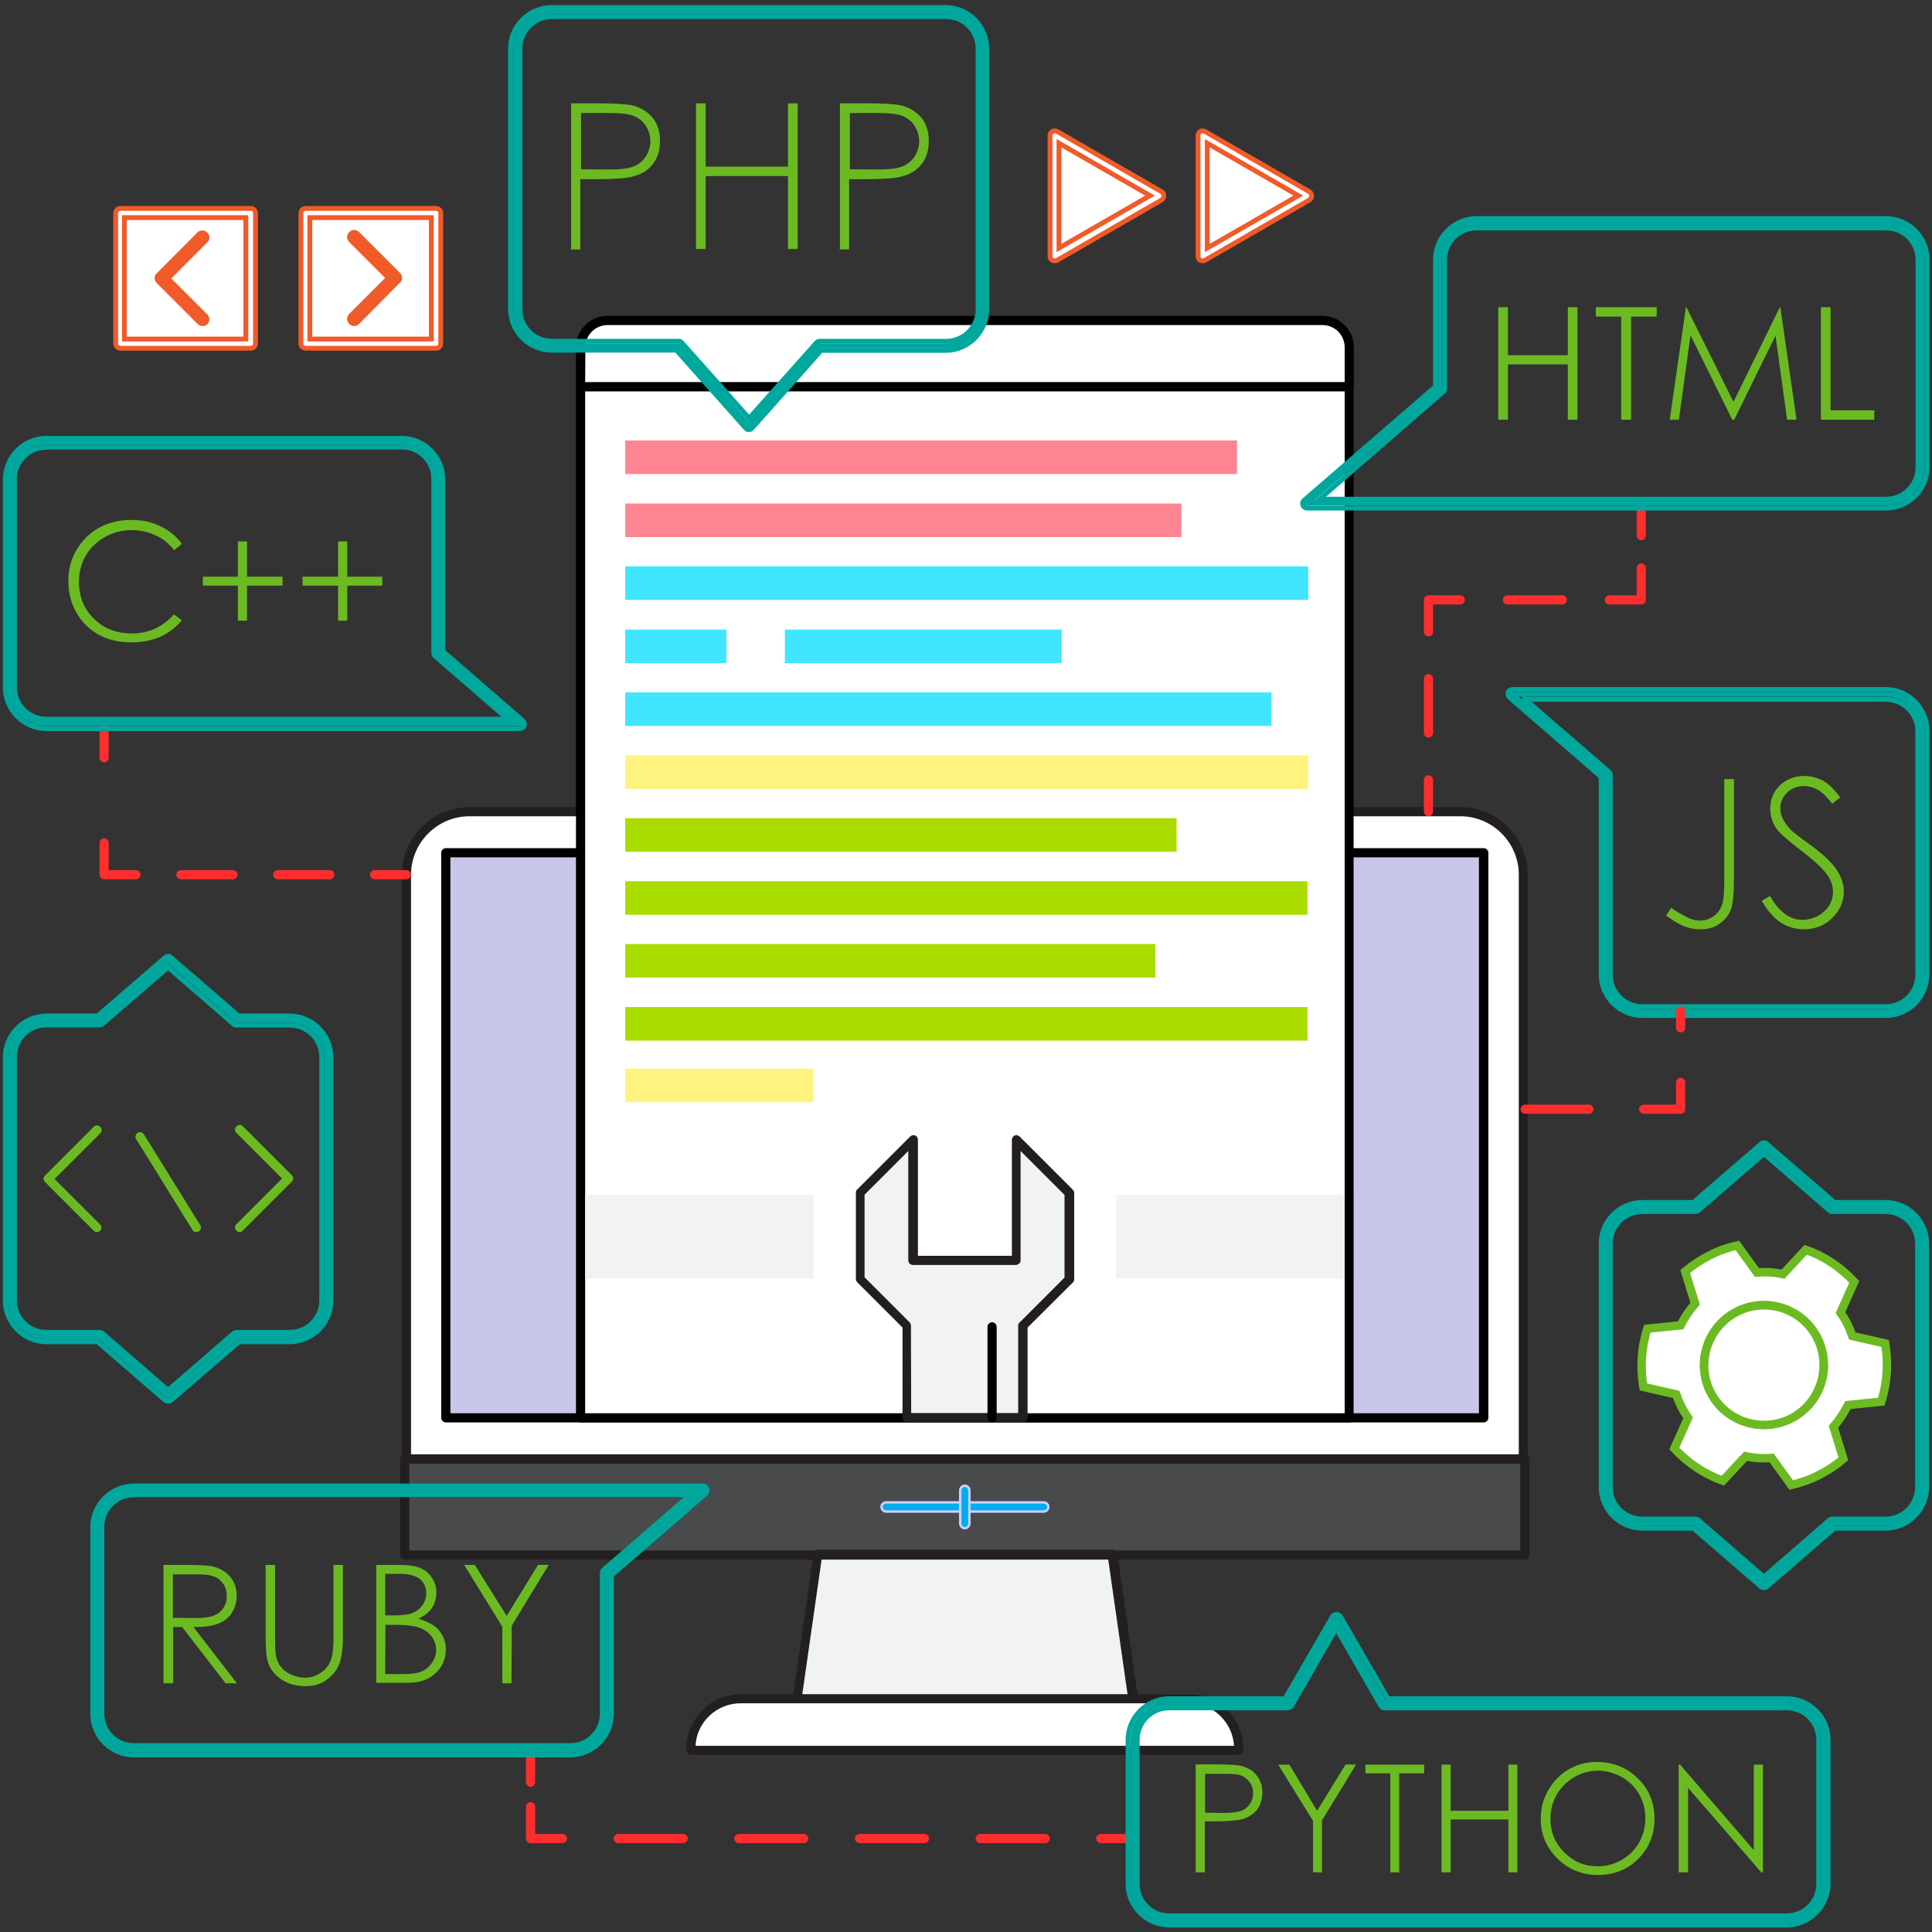 <?xml version="1.0" encoding="utf-8"?>
<!-- Generator: Adobe Illustrator 21.0.2, SVG Export Plug-In . SVG Version: 6.00 Build 0)  -->
<svg version="1.1" id="Layer_1" xmlns="http://www.w3.org/2000/svg" xmlns:xlink="http://www.w3.org/1999/xlink" x="0px" y="0px"
	 viewBox="0 0 800 800" style="enable-background:new 0 0 800 800;" xml:space="preserve">
<rect x="0" y="0" width="800" height="800" fill="#333333" stroke="none"/>
<style type="text/css">
	.st0{fill:none;stroke:#00A79D;stroke-width:2;stroke-miterlimit:10;}
	.st1{fill:#FFFFFF;}
	.st2{fill:#231F20;}
	.st3{fill:#484A4C;}
	.st4{fill:#C8C7EA;}
	.st5{fill:#F1F2F2;}
	.st6{fill:none;stroke:#CCD0FF;stroke-miterlimit:10;}
	.st7{fill:#00AEEF;stroke:#CCD0FF;stroke-miterlimit:10;}
	.st8{fill:#FF8592;}
	.st9{fill:#40E5FF;}
	.st10{fill:#FFF380;}
	.st11{fill:#AADC00;}
	.st12{fill:#FFFFFF;stroke:#F15A29;stroke-width:2;stroke-miterlimit:10;}
	.st13{fill:#FF2E2E;}
	.st14{fill:#6CBA22;}
	.st15{fill:#FFFFFF;stroke:#6CBA22;stroke-width:3.5;stroke-miterlimit:10;}
	.st16{fill:#F15A29;stroke:#F15A29;stroke-width:2;stroke-miterlimit:10;}
</style>
<g>
	<path class="st0" d="M780.9,499.8h-22l-28.4-24.7L702,499.8h-22c-8.3,0-15.1,6.8-15.1,15.1v100.9c0,8.3,6.8,15.1,15.1,15.1h22
		l28.4,24.7l28.4-24.7h22c8.3,0,15.1-6.8,15.1-15.1V514.9C796,506.5,789.2,499.8,780.9,499.8z"/>
	<path class="st0" d="M730.4,657.4c-0.4,0-0.9-0.1-1.2-0.4l-28-24.2H680c-9.3,0-17-7.7-17-17V514.9c0-9.3,7.7-17,17-17h21.2l28-24.2
		c0.7-0.7,1.8-0.7,2.4,0l28,24.2h21.2c9.3,0,17,7.7,17,17v100.9c0,9.3-7.7,17-17,17h-21.2l-28,24.2
		C731.3,657.3,730.9,657.4,730.4,657.4z M680,501.7c-7.3,0-13.2,5.9-13.2,13.2v100.9c0,7.3,5.9,13.2,13.2,13.2h22
		c0.4,0,0.9,0.1,1.2,0.4l27.2,23.6l27.2-23.6c0.3-0.3,0.8-0.4,1.2-0.4h22c7.3,0,13.2-5.9,13.2-13.2V514.9c0-7.3-5.9-13.2-13.2-13.2
		h-22c-0.4,0-0.9-0.1-1.2-0.4l-27.2-23.6l-27.2,23.6c-0.3,0.3-0.8,0.4-1.2,0.4H680z"/>
</g>
<g>
	<path class="st0" d="M120.1,422.5h-22l-28.4-24.7l-28.4,24.7h-22c-8.3,0-15.1,6.8-15.1,15.1v100.9c0,8.3,6.8,15.1,15.1,15.1h22
		l28.4,24.7l28.4-24.7h22c8.3,0,15.1-6.8,15.1-15.1V437.7C135.2,429.3,128.4,422.5,120.1,422.5z"/>
	<path class="st0" d="M69.6,580.2c-0.4,0-0.9-0.1-1.2-0.4l-28-24.2H19.2c-9.3,0-17-7.7-17-17V437.7c0-9.3,7.7-17,17-17h21.2l28-24.2
		c0.7-0.7,1.8-0.7,2.4,0l28,24.2h21.2c9.3,0,17,7.7,17,17v100.9c0,9.3-7.7,17-17,17H98.9l-28,24.2C70.5,580.1,70.1,580.2,69.6,580.2
		z M19.2,424.4c-7.3,0-13.2,5.9-13.2,13.2v100.9c0,7.3,5.9,13.2,13.2,13.2h22c0.4,0,0.9,0.1,1.2,0.4l27.2,23.6l27.2-23.6
		c0.3-0.3,0.8-0.4,1.2-0.4h22c7.3,0,13.2-5.9,13.2-13.2V437.7c0-7.3-5.9-13.2-13.2-13.2h-22c-0.4,0-0.9-0.1-1.2-0.4l-27.2-23.6
		L42.4,424c-0.3,0.3-0.8,0.4-1.2,0.4H19.2z"/>
</g>
<g>
	<path class="st1" d="M630.8,604.1V362.2c0-14.4-11.7-26.1-26.1-26.1H194.4c-14.4,0-26.1,11.7-26.1,26.1v241.9H630.8z"/>
	<path class="st2" d="M630.8,606H168.3c-1,0-1.9-0.9-1.9-1.9V362.2c0-15.4,12.6-28,28-28h410.2c15.4,0,28,12.6,28,28v241.9
		C632.7,605.2,631.9,606,630.8,606z M170.2,602.2h458.7v-240c0-13.3-10.9-24.2-24.2-24.2H194.4c-13.3,0-24.2,10.9-24.2,24.2V602.2z"
		/>
</g>
<rect x="167.6" y="604.1" class="st3" width="463.8" height="39.7"/>
<path class="st2" d="M631.4,645.8H167.6c-1,0-1.9-0.9-1.9-1.9v-39.7c0-1,0.9-1.9,1.9-1.9h463.8c1,0,1.9,0.9,1.9,1.9v39.7
	C633.3,644.9,632.4,645.8,631.4,645.8z M169.5,642h460v-35.9h-460L169.5,642L169.5,642z"/>
<rect x="184.6" y="353.1" class="st4" width="429.7" height="234"/>
<path d="M614.4,589H184.6c-1,0-1.9-0.9-1.9-1.9v-234c0-1,0.9-1.9,1.9-1.9h429.8c1,0,1.9,0.9,1.9,1.9v234
	C616.3,588.1,615.4,589,614.4,589z M186.5,585.2h425.9V355H186.5V585.2z"/>
<g>
	<polygon class="st5" points="469,703.4 330.1,703.4 338.5,643.9 460.5,643.9 	"/>
	<path class="st2" d="M469.1,705.3L469.1,705.3h-139c-0.6,0-1.1-0.2-1.4-0.7c-0.3-0.4-0.6-1-0.4-1.6l8.6-59.6
		c0.1-0.9,0.9-1.7,1.9-1.7h122c0.9,0,1.8,0.7,1.9,1.7l8.4,59c0.1,0.2,0.2,0.6,0.2,0.8C471,704.4,470.1,705.3,469.1,705.3z
		 M332.2,701.6h134.7l-8-55.8H340.2L332.2,701.6z"/>
</g>
<g>
	<line class="st6" x1="366.9" y1="624" x2="432.2" y2="624"/>
	<path class="st7" d="M432.2,625.9h-65.3c-1,0-1.9-0.9-1.9-1.9s0.9-1.9,1.9-1.9h65.3c1,0,1.9,0.9,1.9,1.9
		C434.1,625,433.2,625.9,432.2,625.9z"/>
</g>
<g>
	<line class="st6" x1="399.5" y1="617.1" x2="399.5" y2="630.9"/>
	<path class="st7" d="M399.5,632.8c-1,0-1.9-0.9-1.9-1.9v-13.8c0-1,0.9-1.9,1.9-1.9c1,0,1.9,0.9,1.9,1.9v13.8
		C401.4,631.9,400.5,632.8,399.5,632.8z"/>
</g>
<g>
	<path class="st1" d="M512.9,724.8c0-0.3,0-0.6,0-0.9c0-11.3-9.2-20.4-20.4-20.4H306.7c-11.3,0-20.4,9.2-20.4,20.4
		c0,0.3,0,0.6,0,0.9H512.9z"/>
	<path class="st2" d="M512.9,726.7H286.2c-1,0-1.9-0.8-1.9-1.8c0-0.4,0-0.7,0-1c0-12.3,10-22.3,22.3-22.3h185.9
		c12.3,0,22.3,10,22.3,22.3c0,0.2,0,0.4,0,0.7C514.8,725.6,513.9,726.7,512.9,726.7z M288,722.9h223c-0.7-10-8.8-17.6-18.6-17.6
		H306.7C296.7,705.3,288.5,713.1,288,722.9z"/>
</g>
<g>
	<g>
		<rect x="240.4" y="160.1" class="st1" width="318.2" height="427"/>
		<path d="M558.7,589H240.4c-1,0-1.9-0.9-1.9-1.9v-427c0-1,0.9-1.9,1.9-1.9h318.2c1,0,1.9,0.9,1.9,1.9v427
			C560.5,588.1,559.7,589,558.7,589z M242.3,585.2h314.5V162H242.3L242.3,585.2L242.3,585.2z"/>
	</g>
	<g>
		<path class="st1" d="M547.5,132.8h-296c-6.1,0-11.1,5-11.1,11.1v16.3h318.2v-16.3C558.7,137.8,553.7,132.8,547.5,132.8z"/>
		<path d="M558.7,162H240.4c-1,0-1.9-0.9-1.9-1.9v-16.3c0-7.1,5.8-13,13-13h296.1c7.1,0,13,5.8,13,13v16.3
			C560.5,161.2,559.7,162,558.7,162z M242.3,158.2h314.5v-14.4c0-5.1-4.1-9.2-9.2-9.2h-296c-5.1,0-9.2,4.1-9.2,9.2L242.3,158.2
			L242.3,158.2z"/>
	</g>
</g>
<g>
	<rect x="258.9" y="182.4" class="st8" width="253.3" height="13.9"/>
</g>
<g>
	<rect x="258.9" y="208.5" class="st8" width="230.3" height="13.9"/>
</g>
<g>
	<rect x="258.9" y="234.5" class="st9" width="282.8" height="13.9"/>
</g>
<g>
	<rect x="258.9" y="260.7" class="st9" width="41.9" height="13.9"/>
</g>
<g>
	<rect x="325" y="260.7" class="st9" width="114.6" height="13.9"/>
</g>
<g>
	<rect x="258.9" y="286.7" class="st9" width="267.6" height="13.9"/>
</g>
<g>
	<rect x="258.9" y="312.8" class="st10" width="282.8" height="13.9"/>
</g>
<g>
	<rect x="258.9" y="442.5" class="st10" width="77.9" height="13.9"/>
</g>
<g>
	<rect x="258.9" y="338.8" class="st11" width="228.3" height="13.9"/>
</g>
<g>
	<rect x="258.9" y="364.9" class="st11" width="282.5" height="13.9"/>
</g>
<g>
	<rect x="258.9" y="390.9" class="st11" width="219.5" height="13.9"/>
</g>
<g>
	<rect x="258.9" y="417" class="st11" width="282.5" height="13.9"/>
</g>
<g>
	<polygon class="st12" points="436.7,56.1 480,81.1 436.7,106.1 	"/>
	<path class="st12" d="M436.7,108c-0.3,0-0.7-0.1-0.9-0.2c-0.6-0.3-1-1-1-1.7v-50c0-0.7,0.3-1.3,1-1.7c0.6-0.3,1.3-0.3,1.9,0
		l43.3,25c0.6,0.3,0.9,1,0.9,1.7c0,0.7-0.3,1.3-0.9,1.7l-43.3,25C437.3,107.9,437,108,436.7,108z M438.5,59.3v43.4l37.7-21.7
		L438.5,59.3z"/>
</g>
<g>
	<polygon class="st12" points="498,56.1 541.3,81.1 498,106.1 	"/>
	<path class="st12" d="M498,108c-0.3,0-0.7-0.1-1-0.2c-0.6-0.3-0.9-1-0.9-1.7v-50c0-0.7,0.3-1.3,0.9-1.7c0.6-0.3,1.3-0.3,1.9,0
		l43.3,25c0.6,0.3,0.9,1,0.9,1.7c0,0.7-0.3,1.3-0.9,1.7l-43.3,25C498.7,107.9,498.3,108,498,108z M499.9,59.3v43.4l37.7-21.7
		L499.9,59.3z"/>
</g>
<g>
	<rect x="49.8" y="88.2" class="st12" width="54.1" height="54.1"/>
	<path class="st12" d="M103.9,144.2H49.8c-1,0-1.9-0.9-1.9-1.9V88.2c0-1,0.9-1.9,1.9-1.9h54.1c1,0,1.9,0.9,1.9,1.9v54.1
		C105.8,143.4,104.9,144.2,103.9,144.2z M51.5,140.4h50.3V90.1H51.5V140.4z"/>
</g>
<g>
	<rect x="126.4" y="88.2" class="st12" width="54.1" height="54.1"/>
	<path class="st12" d="M180.6,144.2h-54.1c-1,0-1.9-0.9-1.9-1.9V88.2c0-1,0.9-1.9,1.9-1.9h54.1c1,0,1.9,0.9,1.9,1.9v54.1
		C182.5,143.4,181.6,144.2,180.6,144.2z M128.3,140.4h50.3V90.1h-50.3V140.4z"/>
</g>
<g>
	<g>
		<path class="st13" d="M469,763.2h-13.2c-1,0-1.9-0.9-1.9-1.9s0.9-1.9,1.9-1.9H469c1,0,1.9,0.9,1.9,1.9
			C470.9,762.3,470.1,763.2,469,763.2z"/>
	</g>
	<g>
		<path class="st13" d="M432.8,763.2h-26.9c-1,0-1.9-0.9-1.9-1.9s0.9-1.9,1.9-1.9h26.9c1,0,1.9,0.9,1.9,1.9S433.8,763.2,432.8,763.2
			z M382.8,763.2h-26.9c-1,0-1.9-0.9-1.9-1.9s0.9-1.9,1.9-1.9h26.9c1,0,1.9,0.9,1.9,1.9S383.9,763.2,382.8,763.2z M332.8,763.2
			h-26.9c-1,0-1.9-0.9-1.9-1.9s0.9-1.9,1.9-1.9h26.9c1,0,1.9,0.9,1.9,1.9S333.9,763.2,332.8,763.2z M282.9,763.2H256
			c-1,0-1.9-0.9-1.9-1.9s0.9-1.9,1.9-1.9h26.9c1,0,1.9,0.9,1.9,1.9C284.8,762.3,283.9,763.2,282.9,763.2z"/>
	</g>
	<g>
		<path class="st13" d="M232.9,763.2h-13.2c-1,0-1.9-0.9-1.9-1.9v-13.2c0-1,0.9-1.9,1.9-1.9c1,0,1.9,0.9,1.9,1.9v11.3h11.3
			c1,0,1.9,0.9,1.9,1.9S233.9,763.2,232.9,763.2z"/>
	</g>
	<g>
		<path class="st13" d="M219.7,739.9c-1,0-1.9-0.9-1.9-1.9v-13.2c0-1,0.9-1.9,1.9-1.9c1,0,1.9,0.9,1.9,1.9V738
			C221.5,739,220.7,739.9,219.7,739.9z"/>
	</g>
</g>
<g>
	<g>
		<path class="st13" d="M591.5,338c-1,0-1.9-0.9-1.9-1.9v-13.2c0-1,0.9-1.9,1.9-1.9s1.9,0.9,1.9,1.9v13.2
			C593.4,337.1,592.5,338,591.5,338z"/>
	</g>
	<g>
		<path class="st13" d="M591.5,305.4c-1,0-1.9-0.9-1.9-1.9V281c0-1,0.9-1.9,1.9-1.9s1.9,0.9,1.9,1.9v22.6
			C593.4,304.5,592.5,305.4,591.5,305.4z"/>
	</g>
	<g>
		<path class="st13" d="M591.5,263.5c-1,0-1.9-0.9-1.9-1.9v-13.2c0-1,0.9-1.9,1.9-1.9h13.2c1,0,1.9,0.9,1.9,1.9c0,1-0.9,1.9-1.9,1.9
			h-11.3v11.3C593.4,262.7,592.5,263.5,591.5,263.5z"/>
	</g>
	<g>
		<path class="st13" d="M646.9,250.3h-22.7c-1,0-1.9-0.9-1.9-1.9c0-1,0.9-1.9,1.9-1.9h22.7c1,0,1.9,0.9,1.9,1.9
			C648.8,249.4,648,250.3,646.9,250.3z"/>
	</g>
	<g>
		<path class="st13" d="M679.6,250.3h-13.2c-1,0-1.9-0.9-1.9-1.9c0-1,0.9-1.9,1.9-1.9h11.3v-11.3c0-1,0.9-1.9,1.9-1.9
			c1,0,1.9,0.9,1.9,1.9v13.2C681.4,249.4,680.7,250.3,679.6,250.3z"/>
	</g>
	<g>
		<path class="st13" d="M679.6,223.7c-1,0-1.9-0.9-1.9-1.9v-13.2c0-1,0.9-1.9,1.9-1.9c1,0,1.9,0.9,1.9,1.9v13.2
			C681.4,222.8,680.7,223.7,679.6,223.7z"/>
	</g>
</g>
<g>
	<g>
		<path class="st13" d="M168.3,364.1h-13.2c-1,0-1.9-0.9-1.9-1.9c0-1,0.9-1.9,1.9-1.9h13.2c1,0,1.9,0.9,1.9,1.9
			S169.3,364.1,168.3,364.1z"/>
	</g>
	<g>
		<path class="st13" d="M136.5,364.1H115c-1,0-1.9-0.9-1.9-1.9c0-1,0.9-1.9,1.9-1.9h21.6c1,0,1.9,0.9,1.9,1.9
			C138.4,363.2,137.6,364.1,136.5,364.1z M96.4,364.1H74.9c-1,0-1.9-0.9-1.9-1.9c0-1,0.9-1.9,1.9-1.9h21.6c1,0,1.9,0.9,1.9,1.9
			S97.5,364.1,96.4,364.1z"/>
	</g>
	<g>
		<path class="st13" d="M56.3,364.1H43.1c-1,0-1.9-0.9-1.9-1.9V349c0-1,0.9-1.9,1.9-1.9c1,0,1.9,0.9,1.9,1.9v11.3h11.3
			c1,0,1.9,0.9,1.9,1.9C58.2,363.2,57.3,364.1,56.3,364.1z"/>
	</g>
	<g>
		<path class="st13" d="M43.1,315.7c-1,0-1.9-0.9-1.9-1.9v-13.2c0-1,0.9-1.9,1.9-1.9c1,0,1.9,0.9,1.9,1.9v13.2
			C45,314.8,44.2,315.7,43.1,315.7z"/>
	</g>
</g>
<g>
	<polygon class="st5" points="420.8,471.9 420.9,521.8 378.2,521.8 378.2,472 356.3,493.9 356.3,529.7 375.4,548.9 375.4,587 
		423.7,587 423.7,548.9 442.8,529.7 442.8,493.9 	"/>
	<path class="st2" d="M423.7,588.9h-48.1c-1,0-1.9-0.9-1.9-1.9v-37.3L355,531c-0.3-0.3-0.6-0.9-0.6-1.3v-35.9c0-0.6,0.2-1,0.6-1.3
		l21.9-21.9c0.6-0.6,1.3-0.7,2.1-0.4c0.7,0.3,1.1,1,1.1,1.8v48H419v-48c0-0.8,0.4-1.4,1.1-1.8c0.7-0.3,1.6-0.1,2.1,0.4l22,22
		c0.3,0.3,0.6,0.9,0.6,1.3v35.9c0,0.6-0.2,1-0.6,1.3l-18.7,18.6V587C425.5,588,424.7,588.9,423.7,588.9z M377.3,585.1h44.3v-36.2
		c0-0.4,0.2-1,0.6-1.3l18.6-18.6v-34.2l-18.2-18.2v45.3c0,0.6-0.2,1-0.6,1.3c-0.3,0.3-0.9,0.6-1.3,0.6l0,0H378c-1,0-1.9-0.9-1.9-1.9
		v-45.3L358,494.7v34.2l18.6,18.6c0.3,0.3,0.6,0.9,0.6,1.3L377.3,585.1z"/>
</g>
<g>
	<path d="M410.8,588.9c-1,0-1.9-0.9-1.9-1.9v-37.6c0-1,0.9-1.9,1.9-1.9s1.9,0.9,1.9,1.9V587C412.7,588,411.9,588.9,410.8,588.9z"/>
</g>
<g>
	<path class="st0" d="M780.9,92.4H611.4c-8.3,0-15.1,6.8-15.1,15.1v53.3l-55,47.6h70h5.6h164c8.3,0,15.1-6.8,15.1-15.1v-85.9
		C796,99.2,789.2,92.4,780.9,92.4z"/>
	<path class="st0" d="M780.9,210.4H541.3c-0.8,0-1.4-0.4-1.8-1.2c-0.3-0.8-0.1-1.6,0.6-2.1l54.3-47v-52.6c0-9.3,7.7-17,17-17H781
		c9.3,0,17,7.7,17,17v85.9C797.9,202.8,790.3,210.4,780.9,210.4z M546.4,206.7H781c7.3,0,13.2-5.9,13.2-13.2v-85.9
		c0-7.3-5.9-13.2-13.2-13.2H611.4c-7.3,0-13.2,5.9-13.2,13.2v53.3c0,0.6-0.2,1.1-0.7,1.4L546.4,206.7z"/>
</g>
<g>
	<path class="st0" d="M181.5,270.4v-72.1c0-8.3-6.8-15.1-15.1-15.1H19.2c-8.3,0-15.1,6.8-15.1,15.1v86.2c0,8.3,6.8,15.1,15.1,15.1
		h140.3h6.9h48.9L181.5,270.4z"/>
	<path class="st0" d="M215.3,301.7H19.2c-9.3,0-17-7.7-17-17v-86.2c0-9.3,7.7-17,17-17h147.2c9.3,0,17,7.7,17,17v71.2l33.1,28.7
		c0.6,0.6,0.8,1.3,0.6,2.1C216.9,301.1,216.1,301.7,215.3,301.7z M19.2,185.2c-7.3,0-13.2,5.9-13.2,13.2v86.2
		c0,7.3,5.9,13.2,13.2,13.2h191.1l-30-26c-0.4-0.3-0.7-0.9-0.7-1.4v-72.1c0-7.3-5.9-13.2-13.2-13.2H19.2V185.2z"/>
</g>
<g>
	<path class="st0" d="M739.9,705.3H573.4l-20.1-34.9l-20.1,34.9h-49c-8.3,0-15.1,6.8-15.1,15.1v59.7c0,8.3,6.8,15.1,15.1,15.1H740
		c8.3,0,15.1-6.8,15.1-15.1v-59.7C755,712.1,748.2,705.3,739.9,705.3z"/>
	<path class="st0" d="M739.9,797.1H484.1c-9.3,0-17-7.7-17-17v-59.7c0-9.3,7.7-17,17-17h48l19.6-33.9c0.3-0.6,1-1,1.7-1l0,0
		c0.7,0,1.3,0.3,1.7,1l19.6,33.9H740c9.3,0,17,7.7,17,17v59.7C756.9,789.4,749.2,797.1,739.9,797.1z M484.1,707.2
		c-7.3,0-13.2,5.9-13.2,13.2v59.7c0,7.3,5.9,13.2,13.2,13.2h255.8c7.3,0,13.2-5.9,13.2-13.2v-59.7c0-7.3-5.9-13.2-13.2-13.2H573.4
		c-0.7,0-1.3-0.3-1.7-1l-18.4-32l-18.4,32c-0.3,0.6-1,1-1.7,1L484.1,707.2L484.1,707.2z"/>
</g>
<g>
	<path class="st0" d="M290.9,617.1h-54.7h-8.3H55.4c-8.3,0-15.1,6.8-15.1,15.1v77.4c0,8.3,6.8,15.1,15.1,15.1h180.8
		c8.3,0,15.1-6.8,15.1-15.1v-58.3L290.9,617.1z"/>
	<path class="st0" d="M236.1,726.7H55.4c-9.3,0-17-7.7-17-17v-77.4c0-9.3,7.7-17,17-17h235.5c0.8,0,1.4,0.4,1.8,1.2
		c0.2,0.8,0.1,1.6-0.6,2.1l-38.9,33.7v57.4C253.1,719,245.5,726.7,236.1,726.7z M55.4,619c-7.3,0-13.2,5.9-13.2,13.2v77.4
		c0,7.3,5.9,13.2,13.2,13.2h180.8c7.3,0,13.2-5.9,13.2-13.2v-58.3c0-0.6,0.2-1.1,0.7-1.4l35.8-31H55.4V619z"/>
</g>
<g>
	<path class="st0" d="M780.9,287.5h-95.6H680h-53.7l38.6,33.4v82.7c0,8.3,6.8,15.1,15.1,15.1h100.9c8.3,0,15.1-6.8,15.1-15.1V302.8
		C796,294.3,789.2,287.5,780.9,287.5z"/>
	<path class="st0" d="M780.9,420.5H680c-9.3,0-17-7.7-17-17v-81.8l-37.9-32.9c-0.6-0.6-0.8-1.3-0.6-2.1c0.2-0.8,1-1.2,1.8-1.2h154.6
		c9.3,0,17,7.7,17,17v100.9C797.9,412.9,790.3,420.5,780.9,420.5z M631.3,289.4l34.8,30.1c0.4,0.3,0.7,0.9,0.7,1.4v82.7
		c0,7.3,5.9,13.2,13.2,13.2h100.9c7.3,0,13.2-5.9,13.2-13.2V302.8c0-7.3-5.9-13.2-13.2-13.2H631.3V289.4z"/>
</g>
<g>
	<g>
		<g>
			<path class="st14" d="M495.1,775.3v-44.7h8.7c5.1,0,8.7,0.2,10.4,0.7c2.6,0.7,4.6,1.9,6.1,3.8c1.6,1.9,2.4,4.3,2.4,7.2
				c0,2.9-0.8,5.3-2.3,7.2c-1.6,1.9-3.7,3.2-6.4,3.9c-2,0.4-5.9,0.8-11.4,0.8h-3.7v21.1H495.1z M498.9,750.6l8.1,0.1
				c3.1,0,5.4-0.3,7-0.9c1.6-0.6,2.7-1.6,3.6-2.9c0.9-1.3,1.3-2.8,1.3-4.4c0-1.6-0.4-3.1-1.3-4.3c-0.9-1.3-2-2.3-3.4-2.9
				c-1.4-0.6-3.7-0.8-6.8-0.8h-8.4V750.6z"/>
		</g>
	</g>
	<g>
		<g>
			<polygon class="st14" points="543.7,775.3 543.7,754 529.3,730.7 533.9,730.7 545.4,749.8 557.2,730.6 561.5,730.7 547.4,753.8 
				547.4,775.3 			"/>
		</g>
	</g>
	<g>
		<g>
			<polygon class="st14" points="575.7,775.3 575.7,734.3 565.4,734.3 565.4,730.7 589.7,730.7 589.7,734.3 579.4,734.3 
				579.4,775.3 			"/>
		</g>
	</g>
	<g>
		<g>
			<polygon class="st14" points="624.6,775.3 624.6,753.4 600.7,753.4 600.7,775.3 596.9,775.3 596.9,730.7 600.7,730.7 
				600.7,749.8 624.6,749.8 624.6,730.7 628.3,730.7 628.3,775.3 			"/>
		</g>
	</g>
	<g>
		<g>
			<path class="st14" d="M661.7,776.4c-6.6,0-12.2-2.3-16.8-6.8c-4.6-4.6-6.9-10-6.9-16.4c0-4.3,1-8.3,3.1-11.9
				c2.1-3.7,4.9-6.6,8.4-8.6c3.6-2.1,7.4-3.1,11.7-3.1c6.8,0,12.4,2.3,17,6.8c4.6,4.4,6.9,10.1,6.9,16.7s-2.3,12.1-6.8,16.7
				C673.8,774.2,668.2,776.4,661.7,776.4z M661.6,733.2c-3.4,0-6.7,0.9-9.8,2.7c-3,1.8-5.4,4.2-7.2,7.2c-1.7,3-2.6,6.4-2.6,10.1
				c0,5.4,1.9,10.1,5.8,13.9c3.8,3.8,8.4,5.7,13.8,5.7c3.6,0,6.9-0.9,10-2.7c3-1.8,5.4-4.1,7.1-7.1c1.7-3,2.6-6.4,2.6-10.1
				c0-3.7-0.9-7-2.6-10c-1.7-3-4.1-5.3-7.2-7.1C668.3,734.1,665,733.2,661.6,733.2z"/>
		</g>
	</g>
	<g>
		<g>
			<polygon class="st14" points="729.3,775.3 699,740.3 699,775.3 695.1,775.3 695.1,730.7 695.7,730.7 726.2,766.1 726.2,730.7 
				730,730.7 730,775.3 			"/>
		</g>
	</g>
</g>
<g>
	<g>
		<g>
			<polygon class="st14" points="649.2,173.8 649.2,150.9 624.4,150.9 624.4,173.8 620.4,173.8 620.4,127.2 624.4,127.2 
				624.4,147.1 649.2,147.1 649.2,127.2 653.2,127.2 653.2,173.8 			"/>
		</g>
	</g>
	<g>
		<g>
			<polygon class="st14" points="671.3,173.8 671.3,131.1 660.8,131.1 660.8,127.2 686,127.2 686,131.1 675.4,131.1 675.4,173.8 			
				"/>
		</g>
	</g>
	<g>
		<g>
			<polygon class="st14" points="740,173.8 735.2,139 718.1,173.8 717.3,173.8 700,138.8 695.2,173.8 691.4,173.8 698.1,127.2 
				698.3,127.2 717.8,166.4 737,127.2 737.2,127.2 743.9,173.8 			"/>
		</g>
	</g>
	<g>
		<g>
			<polygon class="st14" points="754,173.8 754,127.2 758,127.2 758,169.9 776.1,169.9 776.1,173.8 			"/>
		</g>
	</g>
</g>
<g>
	<g>
		<g>
			<path class="st14" d="M704.1,384.8c-2.3,0-4.8-0.4-7.1-1.4c-2.1-0.9-4.4-2.3-7.1-4.3l2.1-3.2c3,2,5.3,3.4,7.4,4.3
				c1.6,0.7,3.1,1,4.7,1c2,0,3.9-0.7,5.6-1.9c1.7-1.2,2.8-2.9,3.4-4.9c0.7-1.9,0.9-5.4,0.9-10.8v-41h4v41.2c0,6.3-0.4,10.8-1.4,13.1
				c-0.9,2.3-2.4,4.1-4.6,5.6C709.9,384.1,707.2,384.8,704.1,384.8z"/>
		</g>
	</g>
	<g>
		<g>
			<path class="st14" d="M747,384.8c-3.6,0-6.9-1-9.8-2.9c-2.7-1.8-5.3-4.8-7.7-8.9l3.4-2c3.8,6.6,8.3,9.9,13.4,9.9
				c2.3,0,4.4-0.6,6.4-1.6c2-1.1,3.6-2.6,4.7-4.3s1.6-3.8,1.6-5.8c0-2.3-0.8-4.7-2.3-6.8c-2-2.9-5.7-6.2-11-10.3
				c-5.1-3.9-8.3-6.7-9.6-8.3c-2.1-2.8-3.1-5.8-3.1-8.9c0-2.6,0.6-4.8,1.8-6.9c1.2-2,2.9-3.7,5.1-4.9s4.7-1.8,7.2-1.8
				c2.8,0,5.3,0.7,7.8,2c2.2,1.2,4.7,3.6,7.1,6.9l-3.3,2.6c-2.2-2.8-4-4.6-5.7-5.6c-1.9-1.1-3.9-1.7-6-1.7c-2.8,0-5.2,0.9-7,2.7
				c-1.8,1.8-2.8,3.9-2.8,6.4c0,1.6,0.3,3,1,4.4c0.7,1.4,1.8,2.9,3.3,4.6c0.9,0.9,3.4,2.9,8.2,6.3c5.3,3.9,9,7.4,10.9,10.4
				c1.9,2.9,2.9,5.9,2.9,8.8c0,4.2-1.6,7.9-4.8,11C755.6,383.2,751.6,384.8,747,384.8z"/>
		</g>
	</g>
</g>
<g>
	<g>
		<g>
			<path class="st14" d="M54.4,266c-8.4,0-15.1-2.9-20-8.4c-4.1-4.8-6.1-10.6-6.1-17.2c0-7,2.6-13,7.4-17.9
				c4.9-4.8,11.2-7.2,18.7-7.2c4.6,0,8.7,0.9,12.2,2.7c3.6,1.7,6.4,4.1,8.7,7.2l-3.2,2.6c-2.1-2.7-4.7-4.8-7.6-6.1
				c-3-1.4-6.4-2.2-10-2.2c-4,0-7.7,1-11.1,2.9c-3.3,1.9-6,4.4-7.9,7.7s-2.8,6.9-2.8,10.9c0,6.1,2.1,11.2,6.2,15.2
				c4.1,4.1,9.4,6.1,15.8,6.1c6.9,0,12.7-2.7,17.3-7.9l3.3,2.4c-2.3,2.9-5.3,5.2-8.8,6.8C63,265.2,58.9,266,54.4,266z"/>
		</g>
	</g>
	<g>
		<g>
			<polygon class="st14" points="98.5,257 98.5,242.5 84,242.5 84,238.8 98.5,238.8 98.5,224.2 102.3,224.2 102.3,238.8 117,238.8 
				117,242.5 102.3,242.5 102.3,257 			"/>
		</g>
	</g>
	<g>
		<g>
			<polygon class="st14" points="140,257 140,242.5 125.3,242.5 125.3,238.8 140,238.8 140,224.2 143.8,224.2 143.8,238.8 
				158.3,238.8 158.3,242.5 143.8,242.5 143.8,257 			"/>
		</g>
	</g>
</g>
<g>
	<g>
		<g>
			<path class="st14" d="M93.4,697l-18-23.3h-3.7V697h-4v-49h9.4c5.6,0,9.2,0.2,11.2,0.7c2.9,0.7,5.2,2.1,7,4.2
				c1.8,2.1,2.7,4.8,2.7,7.9c0,2.7-0.7,4.9-1.9,6.9c-1.2,2-3,3.4-5.2,4.4c-2.3,1-5.6,1.6-9.7,1.6h-1.1l18,23.3H93.4z M71.6,669.9
				l9.2,0.1c3.4,0,6-0.3,7.7-1c1.7-0.7,3.1-1.8,4-3.2c1-1.4,1.4-3.1,1.4-5c0-1.8-0.4-3.4-1.4-4.9c-1-1.4-2.2-2.6-3.9-3.1
				c-1.6-0.7-4-0.9-7.6-0.9h-9.4V669.9z"/>
		</g>
	</g>
	<g>
		<g>
			<path class="st14" d="M126.6,698.2c-3.9,0-7.3-0.9-10.1-2.8c-2.8-1.9-4.7-4.3-5.6-7.3c-0.6-1.9-0.9-5.4-0.9-10.4V648h3.9v29.7
				c0,3.7,0.1,5.9,0.2,6.8c0.2,2,0.9,3.8,1.8,5.2c1,1.4,2.4,2.6,4.4,3.6c2,0.9,4,1.4,5.9,1.4c1.8,0,3.4-0.3,5-1.1
				c1.6-0.8,3-1.8,4-3.1c1.1-1.3,1.9-2.9,2.3-4.8c0.3-1.3,0.6-3.9,0.6-8V648h3.9v29.7c0,4.4-0.4,8-1.3,10.7c-0.9,2.7-2.6,5-5.1,6.9
				C133.3,697.2,130.2,698.2,126.6,698.2z"/>
		</g>
	</g>
	<g>
		<g>
			<path class="st14" d="M155.8,697v-49h9.3c3.9,0,6.9,0.4,9,1.3c2,0.9,3.7,2.3,4.8,4.1c1.2,1.9,1.8,3.9,1.8,6.2
				c0,2.1-0.6,4.1-1.6,5.8c-1,1.8-2.6,3.1-4.6,4.2l-1.1,0.7l1.2,0.4c2.6,0.9,4.4,1.9,5.8,3s2.4,2.6,3.1,4.1c0.8,1.7,1.1,3.3,1.1,5.2
				c0,3.9-1.4,7.1-4.2,9.8c-2.8,2.7-6.7,4-11.4,4h-13.2V697z M159.5,693.2h6.8c3.7,0,6.6-0.3,8.3-1.1c1.8-0.8,3.2-2,4.3-3.6
				c1.1-1.6,1.7-3.3,1.7-5.2c0-2.3-0.8-4.4-2.3-6.2c-1.6-1.8-3.7-3-6.3-3.6c-1.8-0.4-4.8-0.7-9-0.7h-3.4L159.5,693.2L159.5,693.2z
				 M159.5,668.9h3.4c3.6,0,6.2-0.3,7.9-1c1.8-0.7,3.1-1.8,4.1-3.2c1-1.4,1.6-3.1,1.6-5c0-2.4-0.9-4.4-2.7-5.9
				c-1.7-1.3-4.4-2.1-8-2.1h-6.3L159.5,668.9L159.5,668.9z"/>
		</g>
	</g>
	<g>
		<g>
			<polygon class="st14" points="208,697 208,673.6 192.2,648 196.6,648 209.8,669.1 222.8,648 227.2,648 211.9,673.2 211.8,697 			
				"/>
		</g>
	</g>
</g>
<g>
	<path class="st15" d="M764.9,548.2c-0.8-1.7-1.8-3.2-2.8-4.7l5.7-12.7c-5.6-6.1-12.6-10.7-20.1-13.3l-9.4,10.1
		c-3.6-0.8-7.1-1-10.8-0.7l-8.1-11.2c-3.9,0.9-7.8,2.2-11.4,4.1c-3.8,1.9-7.1,4.1-10.2,6.7l4.1,13.3c-2.4,2.8-4.4,5.8-6,9l-13.8,1.4
		c-2.4,7.7-3,16-1.6,24.1l13.6,3.1c0.6,1.7,1.2,3.3,2.1,5c0.8,1.7,1.8,3.2,2.8,4.7l-5.7,12.7c5.7,6.1,12.6,10.7,20.1,13.3l9.4-10.1
		c3.6,0.8,7.2,1,10.8,0.7l8.1,11.2c3.9-0.9,7.8-2.2,11.4-4.1c3.8-1.9,7.1-4.1,10.2-6.7l-4.1-13.3c2.4-2.8,4.4-5.8,6-9l13.8-1.4
		c2.4-7.7,3-16,1.6-24.1l-13.6-3.1C766.4,551.5,765.8,549.9,764.9,548.2z M741.4,587.4c-12.2,6.1-27.1,1.1-33.2-11.2
		c-6.1-12.2-1.1-27.1,11.2-33.2c12.2-6.1,27.1-1.1,33.2,11.2C758.7,566.5,753.8,581.4,741.4,587.4z"/>
	<path class="st15" d="M719.4,543.1c-12.2,6.1-17.2,21-11.2,33.2c6.1,12.2,20.9,17.2,33.2,11.2c12.2-6.1,17.2-21,11.2-33.2
		C746.6,542,731.7,537,719.4,543.1z"/>
</g>
<g>
	<g>
		<path class="st14" d="M40.1,510.2c-0.4,0-1-0.2-1.3-0.6l-20.2-20.2c-0.3-0.3-0.6-0.8-0.6-1.3s0.2-1,0.6-1.3l20.2-20.2
			c0.8-0.8,1.9-0.8,2.7,0c0.8,0.8,0.8,1.9,0,2.7l-18.9,18.9L41.4,507c0.8,0.8,0.8,1.9,0,2.7C41.1,510,40.5,510.2,40.1,510.2z"/>
	</g>
	<g>
		<path class="st14" d="M99.2,510.2c-0.4,0-1-0.2-1.3-0.6c-0.8-0.8-0.8-1.9,0-2.7l18.9-18.9l-18.9-18.9c-0.8-0.8-0.8-1.9,0-2.7
			c0.8-0.8,1.9-0.8,2.7,0l20.2,20.2c0.8,0.8,0.8,1.9,0,2.7l-20.2,20.2C100.2,510,99.8,510.2,99.2,510.2z"/>
	</g>
	<g>
		<path class="st14" d="M81.3,510.2c-0.7,0-1.2-0.3-1.6-0.9l-23.3-37.6c-0.6-0.9-0.3-2,0.6-2.6s2-0.3,2.6,0.6l23.3,37.6
			c0.6,0.9,0.3,2-0.6,2.6C82,510.1,81.6,510.2,81.3,510.2z"/>
	</g>
</g>
<g>
	<path class="st0" d="M391.8,5H228.5c-8.3,0-15.1,6.8-15.1,15.1v108c0,8.3,6.8,15.1,15.1,15.1H281l29.1,32.9l29.1-32.9h52.4
		c8.3,0,15.1-6.8,15.1-15.1v-108C406.9,11.8,400.1,5,391.8,5z"/>
	<path class="st0" d="M310.1,177.9c-0.6,0-1-0.2-1.4-0.7L280.1,145h-51.7c-9.3,0-17-7.7-17-17V20.1c0-9.3,7.7-17,17-17h163.2
		c9.3,0,17,7.7,17,17v108c0,9.3-7.7,17-17,17H340l-28.6,32.2C311.2,177.6,310.7,177.9,310.1,177.9z M228.5,6.9
		c-7.3,0-13.2,5.9-13.2,13.2v108c0,7.3,5.9,13.2,13.2,13.2H281c0.6,0,1,0.2,1.4,0.7l27.8,31.2L338,142c0.3-0.4,0.9-0.7,1.4-0.7h52.4
		c7.3,0,13.2-5.9,13.2-13.2v-108c0-7.3-5.9-13.2-13.2-13.2H228.5z"/>
</g>
<g>
	<g>
		<g>
			<path class="st14" d="M236.5,103.1V42.8h11.3c7,0,11.8,0.3,14.2,0.9c3.3,0.8,6.1,2.6,8.2,5c2.1,2.6,3.1,5.8,3.1,9.7
				s-1,7.1-3.1,9.7c-2,2.6-4.9,4.2-8.6,5.1c-2.8,0.7-8,1-15.7,1h-5.6v29.1h-4V103.1z M240.5,70.1l11.8,0.1c4.4,0,7.7-0.4,9.9-1.2
				c2.2-0.9,4-2.3,5.2-4.2c1.2-1.9,1.9-4.1,1.9-6.4c0-2.3-0.7-4.4-1.9-6.3s-3-3.3-5-4.1c-2-0.8-5.1-1.2-9.6-1.2h-12.2v23.4H240.5z"
				/>
		</g>
	</g>
	<g>
		<g>
			<polygon class="st14" points="326.3,103.1 326.3,72.9 292.2,72.9 292.2,103.1 288.2,103.1 288.2,42.8 292.2,42.8 292.2,69 
				326.3,69 326.3,42.8 330.3,42.8 330.3,103.1 			"/>
		</g>
	</g>
	<g>
		<g>
			<path class="st14" d="M347.8,103.1V42.8h11.3c7,0,11.8,0.3,14.2,0.9c3.3,0.8,6.1,2.6,8.2,5c2.1,2.6,3.1,5.8,3.1,9.7
				s-1,7.1-3.1,9.7c-2,2.6-4.9,4.2-8.6,5.1c-2.8,0.7-8,1-15.7,1h-5.6v29.1h-4V103.1z M351.8,70.1l11.8,0.1c4.4,0,7.7-0.4,9.9-1.2
				c2.2-0.9,4-2.3,5.2-4.2c1.2-1.9,1.9-4.1,1.9-6.4c0-2.3-0.7-4.4-1.9-6.3s-3-3.3-5-4.1c-2-0.8-5.1-1.2-9.6-1.2h-12.2v23.4H351.8z"
				/>
		</g>
	</g>
</g>
<g>
	<path class="st13" d="M695.9,461.2h-15.3c-1,0-1.9-0.9-1.9-1.9c0-1,0.9-1.9,1.9-1.9H694v-9.2c0-1,0.9-1.9,1.9-1.9
		c1,0,1.9,0.9,1.9,1.9v11.1C697.8,460.4,696.9,461.2,695.9,461.2z M657.9,461.2h-26.4c-1,0-1.9-0.9-1.9-1.9c0-1,0.9-1.9,1.9-1.9
		h26.4c1,0,1.9,0.9,1.9,1.9C659.8,460.4,658.9,461.2,657.9,461.2z M695.9,427.5c-1,0-1.9-0.9-1.9-1.9v-7c0-1,0.9-1.9,1.9-1.9
		c1,0,1.9,0.9,1.9,1.9v7C697.8,426.7,696.9,427.5,695.9,427.5z"/>
</g>
<g>
	<rect x="462.2" y="494.8" class="st5" width="94.6" height="34.7"/>
</g>
<g>
	<rect x="242.3" y="494.8" class="st5" width="94.6" height="34.7"/>
</g>
<g>
	<path class="st16" d="M146.6,134c-0.4,0-1-0.2-1.3-0.6c-0.8-0.8-0.8-1.9,0-2.7l15.6-15.6l-15.6-15.6c-0.8-0.8-0.8-1.9,0-2.7
		c0.8-0.8,1.9-0.8,2.7,0l16.9,16.9c0.3,0.3,0.6,0.9,0.6,1.3c0,0.6-0.2,1-0.6,1.3L148,133.4C147.5,133.9,147.1,134,146.6,134z"/>
</g>
<g>
	<path class="st16" d="M83.8,134c-0.4,0-1-0.2-1.3-0.6l-16.9-16.9c-0.3-0.3-0.6-0.9-0.6-1.3c0-0.6,0.2-1,0.6-1.3L82.4,97
		c0.8-0.8,1.9-0.8,2.7,0s0.8,1.9,0,2.7l-15.6,15.6l15.6,15.6c0.8,0.8,0.8,1.9,0,2.7C84.8,133.9,84.3,134,83.8,134z"/>
</g>
</svg>
